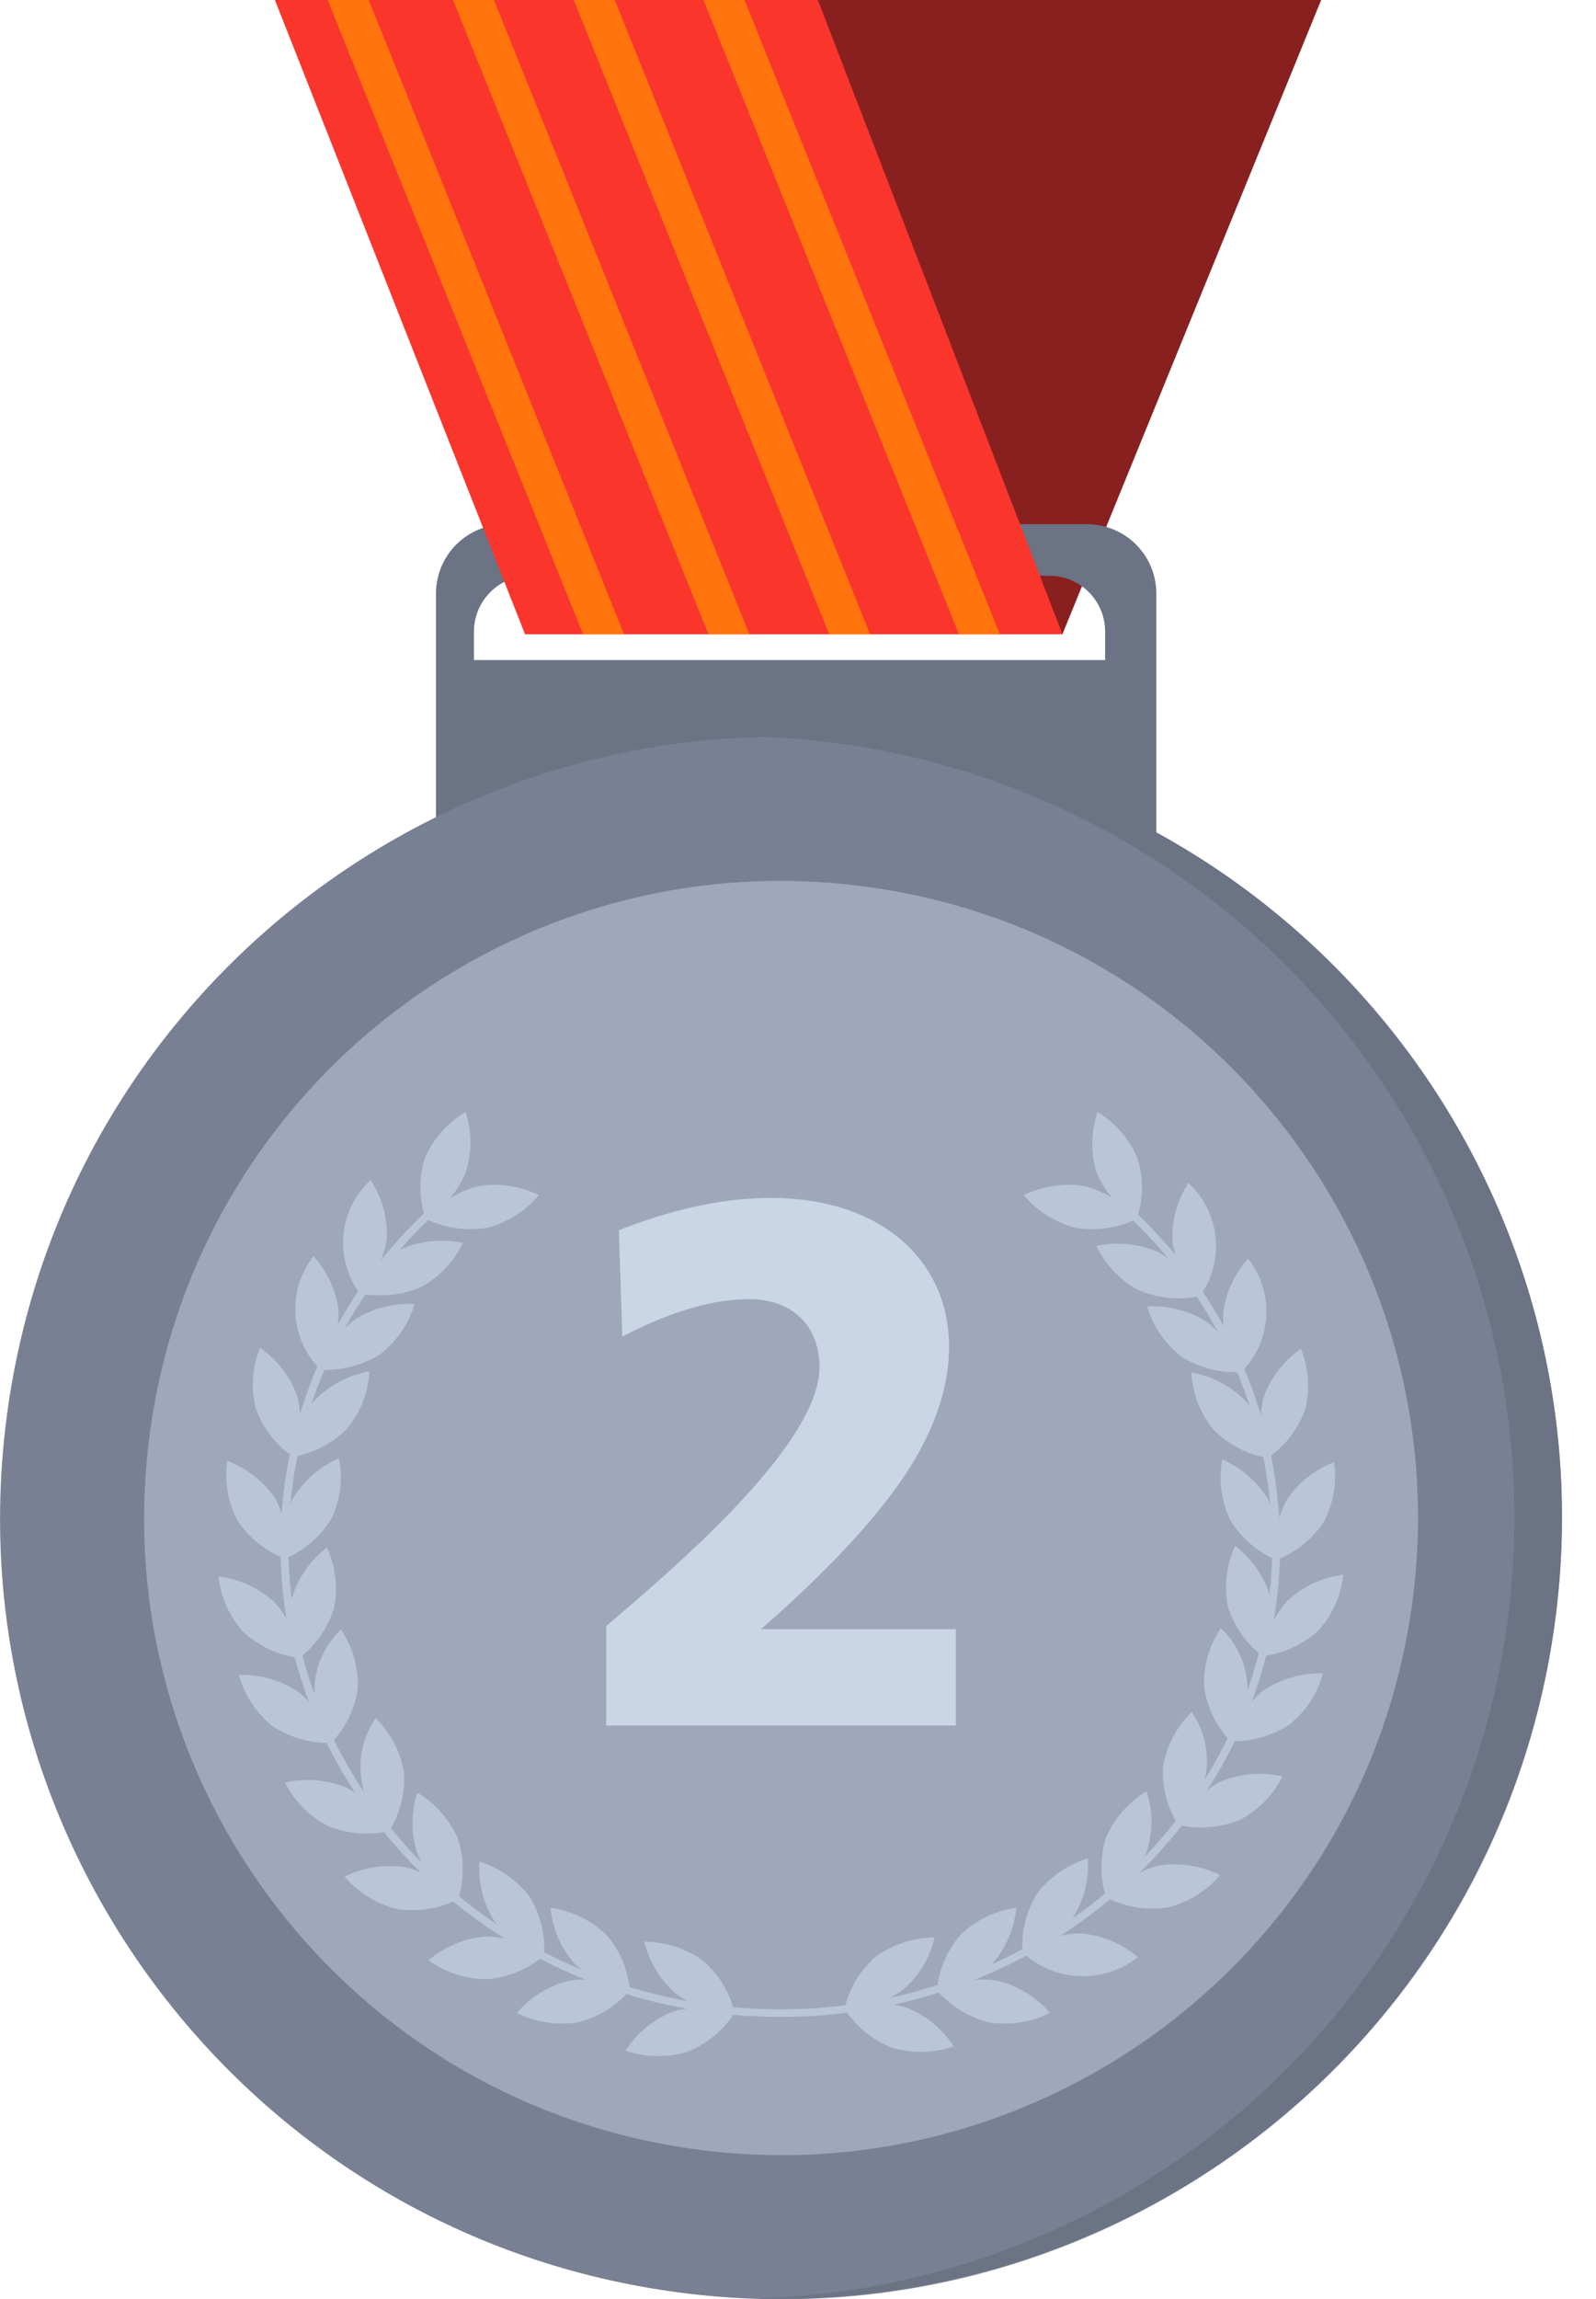 <svg width="25" height="36" viewBox="0 0 25 36" fill="none" xmlns="http://www.w3.org/2000/svg">
<g clip-path="url(#clip0)">
<path d="M20.695 0L16.642 9.931H8.224L11.966 0H20.695Z" fill="#892020"/>
<path d="M17.028 8.209H7.914C7.627 8.209 7.351 8.323 7.147 8.527C6.944 8.73 6.83 9.005 6.829 9.293V15.097H18.113V9.293C18.113 9.005 17.998 8.73 17.795 8.527C17.592 8.323 17.316 8.209 17.028 8.209ZM17.311 10.336H7.424V9.89C7.424 9.658 7.517 9.436 7.68 9.272C7.844 9.108 8.066 9.016 8.298 9.016H16.438C16.669 9.016 16.891 9.108 17.055 9.272C17.219 9.436 17.311 9.658 17.311 9.89V10.336Z" fill="#6B7384"/>
<path d="M4.306 0L8.224 9.931H16.642L12.811 0H4.306Z" fill="#FA352C"/>
<path d="M9.775 9.931L5.776 0H5.133L9.133 9.931H9.775Z" fill="#FF740D"/>
<path d="M11.738 9.931L7.738 0H7.096L11.097 9.931H11.738Z" fill="#FF740D"/>
<path d="M13.629 9.931L9.63 0H8.987L12.988 9.931H13.629Z" fill="#FF740D"/>
<path d="M15.662 9.931L11.662 0H11.02L15.021 9.931H15.662Z" fill="#FF740D"/>
<path d="M24.363 25.361C25.241 18.663 20.523 12.521 13.825 11.642C7.126 10.764 0.984 15.482 0.106 22.18C-0.772 28.879 3.946 35.021 10.644 35.899C17.342 36.777 23.484 32.059 24.363 25.361Z" fill="#798093"/>
<path d="M12.232 11.536C12.111 11.536 11.991 11.536 11.871 11.536C15.048 11.635 18.061 12.967 20.273 15.249C22.486 17.531 23.723 20.585 23.723 23.763C23.723 26.942 22.486 29.996 20.273 32.278C18.061 34.56 15.048 35.892 11.871 35.991H12.232C15.477 35.991 18.588 34.702 20.882 32.408C23.176 30.114 24.465 27.003 24.465 23.759C24.465 20.515 23.176 17.404 20.882 15.11C18.588 12.816 15.477 11.527 12.232 11.527V11.536Z" fill="#6B7384"/>
<path d="M22.126 25.068C22.842 19.605 18.994 14.596 13.531 13.88C8.069 13.163 3.059 17.011 2.343 22.474C1.627 27.937 5.475 32.946 10.938 33.662C16.4 34.378 21.41 30.53 22.126 25.068Z" fill="#9EA8BA"/>
<path d="M11.921 25.511H14.973V27.02H9.495V25.464C10.453 24.641 12.837 22.652 12.837 21.406C12.837 20.775 12.424 20.343 11.737 20.343C11.051 20.343 10.356 20.617 9.748 20.928L9.694 19.264C13.83 17.627 16.111 20.242 14.159 23.123C13.688 23.822 12.941 24.618 11.921 25.511Z" fill="#CAD5E5"/>
<path d="M11.013 30.703C11.26 30.916 11.433 31.202 11.507 31.519C11.178 31.517 10.857 31.413 10.589 31.221C10.342 31.008 10.17 30.723 10.095 30.405C10.425 30.407 10.745 30.511 11.013 30.703Z" fill="#BAC6D8"/>
<path d="M10.541 31.5C10.858 31.407 11.195 31.414 11.507 31.519C11.329 31.795 11.069 32.009 10.763 32.13C10.447 32.224 10.11 32.217 9.797 32.111C9.975 31.835 10.236 31.621 10.541 31.5Z" fill="#BAC6D8"/>
<path d="M9.491 30.29C9.706 30.535 9.837 30.841 9.866 31.166C9.541 31.12 9.238 30.975 8.999 30.749C8.784 30.505 8.653 30.198 8.624 29.874C8.949 29.92 9.252 30.065 9.491 30.29Z" fill="#BAC6D8"/>
<path d="M8.913 31.016C9.239 30.966 9.572 31.018 9.867 31.165C9.653 31.413 9.368 31.59 9.05 31.669C8.724 31.719 8.391 31.667 8.096 31.52C8.309 31.271 8.595 31.095 8.913 31.016Z" fill="#BAC6D8"/>
<path d="M8.293 29.697C8.465 29.973 8.545 30.296 8.522 30.62C8.211 30.523 7.938 30.333 7.739 30.075C7.567 29.799 7.487 29.476 7.51 29.151C7.821 29.248 8.094 29.439 8.293 29.697Z" fill="#BAC6D8"/>
<path d="M7.605 30.324C7.934 30.326 8.255 30.43 8.522 30.621C8.27 30.835 7.958 30.965 7.629 30.993C7.3 30.991 6.98 30.887 6.712 30.696C6.964 30.482 7.276 30.352 7.605 30.324Z" fill="#BAC6D8"/>
<path d="M7.174 28.795C7.274 29.104 7.274 29.436 7.174 29.745C6.891 29.577 6.668 29.324 6.537 29.021C6.437 28.713 6.437 28.381 6.537 28.072C6.82 28.24 7.043 28.493 7.174 28.795Z" fill="#BAC6D8"/>
<path d="M6.352 29.239C6.671 29.319 6.956 29.495 7.169 29.745C6.874 29.891 6.541 29.943 6.215 29.893C5.897 29.813 5.611 29.636 5.398 29.386C5.694 29.24 6.027 29.188 6.352 29.239Z" fill="#BAC6D8"/>
<path d="M6.327 27.749C6.35 28.073 6.27 28.396 6.097 28.672C5.851 28.454 5.694 28.154 5.655 27.828C5.616 27.502 5.698 27.173 5.885 26.904C6.118 27.132 6.272 27.428 6.327 27.749Z" fill="#BAC6D8"/>
<path d="M5.422 27.99C5.714 28.14 5.952 28.379 6.102 28.672C5.781 28.745 5.444 28.718 5.139 28.594C4.848 28.444 4.612 28.205 4.465 27.913C4.784 27.84 5.118 27.867 5.422 27.99Z" fill="#BAC6D8"/>
<path d="M5.605 26.432C5.561 26.755 5.416 27.055 5.191 27.291C4.995 27.028 4.901 26.703 4.929 26.376C4.956 26.049 5.103 25.744 5.34 25.518C5.523 25.787 5.616 26.107 5.605 26.432Z" fill="#BAC6D8"/>
<path d="M4.671 26.491C4.925 26.696 5.107 26.976 5.192 27.291C4.863 27.301 4.539 27.209 4.265 27.027C4.011 26.822 3.828 26.543 3.743 26.228C4.072 26.218 4.396 26.31 4.671 26.491Z" fill="#BAC6D8"/>
<path d="M5.234 25.177C5.138 25.489 4.947 25.764 4.688 25.962C4.55 25.667 4.511 25.336 4.574 25.017C4.67 24.705 4.861 24.431 5.121 24.234C5.257 24.528 5.297 24.859 5.234 25.177Z" fill="#BAC6D8"/>
<path d="M4.3 25.089C4.517 25.332 4.653 25.637 4.687 25.962C4.36 25.92 4.055 25.778 3.811 25.557C3.593 25.314 3.457 25.009 3.423 24.685C3.75 24.726 4.056 24.867 4.3 25.089Z" fill="#BAC6D8"/>
<path d="M5.193 23.778C5.022 24.059 4.767 24.279 4.465 24.408C4.404 24.089 4.447 23.759 4.587 23.466C4.756 23.186 5.009 22.965 5.31 22.836C5.372 23.155 5.331 23.485 5.193 23.778Z" fill="#BAC6D8"/>
<path d="M4.317 23.472C4.463 23.76 4.516 24.088 4.465 24.408C4.162 24.291 3.902 24.083 3.721 23.812C3.57 23.525 3.514 23.198 3.56 22.876C3.868 22.991 4.133 23.199 4.317 23.472Z" fill="#BAC6D8"/>
<path d="M5.441 22.367C5.21 22.601 4.912 22.757 4.588 22.814C4.605 22.487 4.725 22.174 4.932 21.921C5.164 21.688 5.462 21.532 5.786 21.474C5.769 21.801 5.648 22.114 5.441 22.367Z" fill="#BAC6D8"/>
<path d="M4.656 21.863C4.735 22.178 4.712 22.51 4.589 22.811C4.32 22.626 4.116 22.361 4.006 22.053C3.927 21.738 3.951 21.406 4.073 21.105C4.342 21.29 4.546 21.555 4.656 21.863Z" fill="#BAC6D8"/>
<path d="M5.954 21.206C5.675 21.381 5.349 21.465 5.02 21.448C5.113 21.135 5.302 20.859 5.561 20.66C5.84 20.486 6.166 20.401 6.494 20.419C6.401 20.732 6.212 21.007 5.954 21.206Z" fill="#BAC6D8"/>
<path d="M5.304 20.538C5.307 20.864 5.207 21.181 5.018 21.446C4.787 21.215 4.648 20.906 4.628 20.579C4.608 20.253 4.709 19.93 4.911 19.672C5.13 19.912 5.268 20.215 5.304 20.538Z" fill="#BAC6D8"/>
<path d="M6.591 20.156C6.288 20.285 5.953 20.318 5.63 20.25C5.773 19.955 6.005 19.712 6.292 19.556C6.595 19.427 6.93 19.395 7.252 19.464C7.11 19.758 6.879 20 6.591 20.156Z" fill="#BAC6D8"/>
<path d="M6.059 19.397C6.01 19.719 5.86 20.018 5.631 20.25C5.438 19.984 5.349 19.657 5.381 19.331C5.413 19.004 5.564 18.701 5.805 18.479C5.984 18.75 6.074 19.071 6.059 19.397Z" fill="#BAC6D8"/>
<path d="M13.721 30.636C13.475 30.85 13.302 31.136 13.229 31.453C13.558 31.451 13.879 31.347 14.147 31.156C14.394 30.942 14.566 30.656 14.64 30.339C14.31 30.341 13.99 30.445 13.721 30.636Z" fill="#BAC6D8"/>
<path d="M14.193 31.434C13.877 31.341 13.54 31.348 13.229 31.453C13.406 31.73 13.667 31.944 13.973 32.065C14.289 32.157 14.626 32.151 14.939 32.046C14.761 31.768 14.5 31.554 14.193 31.434Z" fill="#BAC6D8"/>
<path d="M15.052 30.29C14.837 30.535 14.706 30.841 14.677 31.166C15.002 31.12 15.305 30.974 15.544 30.749C15.759 30.505 15.89 30.198 15.919 29.874C15.594 29.92 15.291 30.065 15.052 30.29Z" fill="#BAC6D8"/>
<path d="M15.627 31.016C15.302 30.966 14.969 31.018 14.675 31.165C14.888 31.413 15.174 31.59 15.492 31.669C15.818 31.719 16.151 31.667 16.446 31.52C16.232 31.271 15.946 31.095 15.627 31.016Z" fill="#BAC6D8"/>
<path d="M16.247 29.648C16.075 29.924 15.995 30.247 16.018 30.571C16.332 30.475 16.608 30.284 16.809 30.024C16.982 29.749 17.062 29.426 17.038 29.102C16.724 29.198 16.448 29.389 16.247 29.648Z" fill="#BAC6D8"/>
<path d="M16.936 30.275C16.607 30.277 16.286 30.381 16.018 30.572C16.26 30.799 16.576 30.931 16.907 30.944C17.239 30.958 17.564 30.852 17.824 30.647C17.574 30.434 17.263 30.304 16.936 30.275Z" fill="#BAC6D8"/>
<path d="M17.328 28.768C17.227 29.077 17.227 29.411 17.328 29.72C17.609 29.552 17.83 29.301 17.96 29.001C18.061 28.692 18.061 28.359 17.96 28.05C17.68 28.218 17.459 28.469 17.328 28.768Z" fill="#BAC6D8"/>
<path d="M18.157 29.212C17.839 29.293 17.554 29.47 17.34 29.719C17.635 29.866 17.968 29.918 18.294 29.868C18.613 29.789 18.898 29.612 19.111 29.362C18.816 29.215 18.483 29.163 18.157 29.212Z" fill="#BAC6D8"/>
<path d="M18.22 27.654C18.198 27.978 18.281 28.3 18.455 28.575C18.7 28.357 18.857 28.057 18.896 27.732C18.935 27.406 18.853 27.078 18.666 26.808C18.432 27.036 18.276 27.332 18.22 27.654Z" fill="#BAC6D8"/>
<path d="M19.124 27.895C18.836 28.046 18.601 28.284 18.455 28.575C18.776 28.65 19.112 28.623 19.418 28.499C19.707 28.348 19.943 28.109 20.09 27.817C19.768 27.743 19.431 27.77 19.124 27.895Z" fill="#BAC6D8"/>
<path d="M18.86 26.408C18.904 26.731 19.049 27.031 19.273 27.267C19.47 27.004 19.563 26.679 19.536 26.352C19.508 26.026 19.362 25.72 19.125 25.494C18.942 25.763 18.85 26.083 18.86 26.408Z" fill="#BAC6D8"/>
<path d="M19.794 26.468C19.54 26.672 19.357 26.952 19.271 27.267C19.601 27.276 19.925 27.184 20.2 27.003C20.454 26.799 20.637 26.519 20.723 26.204C20.393 26.195 20.069 26.287 19.794 26.468Z" fill="#BAC6D8"/>
<path d="M19.234 25.152C19.329 25.464 19.52 25.739 19.781 25.936C19.918 25.642 19.957 25.311 19.894 24.993C19.799 24.68 19.608 24.406 19.348 24.208C19.21 24.503 19.171 24.833 19.234 25.152Z" fill="#BAC6D8"/>
<path d="M20.168 25.064C19.95 25.306 19.814 25.611 19.781 25.935C20.106 25.893 20.411 25.751 20.654 25.53C20.872 25.288 21.007 24.983 21.041 24.659C20.715 24.701 20.41 24.842 20.168 25.064Z" fill="#BAC6D8"/>
<path d="M19.269 23.799C19.439 24.079 19.692 24.299 19.992 24.429C20.052 24.109 20.008 23.779 19.868 23.485C19.698 23.205 19.446 22.985 19.145 22.855C19.085 23.175 19.129 23.506 19.269 23.799Z" fill="#BAC6D8"/>
<path d="M20.152 23.491C20 23.779 19.944 24.107 19.991 24.429C20.295 24.312 20.555 24.104 20.735 23.833C20.887 23.546 20.944 23.217 20.896 22.896C20.592 23.012 20.332 23.22 20.152 23.491Z" fill="#BAC6D8"/>
<path d="M19.006 22.385C19.238 22.619 19.536 22.775 19.861 22.832C19.843 22.505 19.722 22.192 19.515 21.939C19.283 21.705 18.985 21.549 18.661 21.492C18.678 21.819 18.799 22.132 19.006 22.385Z" fill="#BAC6D8"/>
<path d="M19.795 21.878C19.716 22.193 19.74 22.525 19.863 22.826C20.132 22.641 20.336 22.376 20.447 22.068C20.524 21.753 20.5 21.421 20.378 21.12C20.11 21.306 19.905 21.571 19.795 21.878Z" fill="#BAC6D8"/>
<path d="M18.509 21.245C18.789 21.42 19.115 21.504 19.444 21.486C19.351 21.173 19.161 20.898 18.902 20.699C18.624 20.524 18.298 20.44 17.969 20.458C18.062 20.77 18.251 21.046 18.509 21.245Z" fill="#BAC6D8"/>
<path d="M19.158 20.578C19.154 20.904 19.254 21.222 19.444 21.486C19.675 21.255 19.815 20.946 19.834 20.619C19.854 20.292 19.753 19.969 19.551 19.711C19.331 19.951 19.194 20.255 19.158 20.578Z" fill="#BAC6D8"/>
<path d="M17.834 20.202C18.137 20.331 18.473 20.364 18.795 20.296C18.652 20.001 18.421 19.759 18.134 19.602C17.831 19.474 17.495 19.442 17.173 19.51C17.315 19.804 17.546 20.046 17.834 20.202Z" fill="#BAC6D8"/>
<path d="M18.366 19.443C18.416 19.765 18.566 20.063 18.795 20.296C18.987 20.03 19.075 19.702 19.041 19.376C19.008 19.049 18.856 18.747 18.615 18.525C18.437 18.797 18.35 19.118 18.366 19.443Z" fill="#BAC6D8"/>
<path d="M17.473 18.703C17.451 18.725 17.427 18.746 17.403 18.766L17.379 18.781C18.172 19.442 18.811 20.268 19.251 21.201C19.692 22.135 19.924 23.154 19.93 24.186C19.93 28.204 16.473 31.465 12.223 31.465C7.974 31.465 4.516 28.2 4.516 24.186C4.521 23.2 4.732 22.225 5.136 21.326C5.54 20.426 6.128 19.621 6.863 18.962C6.82 18.95 6.778 18.933 6.738 18.913C6.003 19.582 5.415 20.396 5.012 21.303C4.608 22.211 4.397 23.193 4.392 24.186C4.392 28.264 7.904 31.583 12.223 31.583C16.542 31.583 20.053 28.264 20.053 24.186C20.047 23.14 19.813 22.107 19.368 21.16C18.922 20.213 18.275 19.375 17.473 18.703Z" fill="#BAC6D8"/>
<path d="M7.629 19.227C7.304 19.28 6.97 19.232 6.674 19.087C6.885 18.836 7.169 18.657 7.486 18.574C7.811 18.521 8.145 18.57 8.442 18.714C8.231 18.965 7.947 19.145 7.629 19.227Z" fill="#BAC6D8"/>
<path d="M7.293 18.364C7.166 18.665 6.947 18.918 6.668 19.087C6.562 18.78 6.558 18.448 6.654 18.138C6.785 17.835 7.009 17.581 7.293 17.413C7.394 17.722 7.394 18.055 7.293 18.364Z" fill="#BAC6D8"/>
<path d="M16.849 19.227C17.174 19.28 17.508 19.232 17.804 19.087C17.593 18.836 17.309 18.657 16.992 18.574C16.666 18.521 16.333 18.57 16.036 18.714C16.247 18.965 16.531 19.145 16.849 19.227Z" fill="#BAC6D8"/>
<path d="M17.178 18.364C17.306 18.665 17.526 18.918 17.805 19.087C17.91 18.78 17.915 18.448 17.818 18.138C17.691 17.837 17.472 17.583 17.193 17.413C17.088 17.72 17.082 18.053 17.178 18.364Z" fill="#BAC6D8"/>
</g>
<defs>
<clipPath id="clip0">
<rect width="24.466" height="36" fill="white"/>
</clipPath>
</defs>
</svg>
